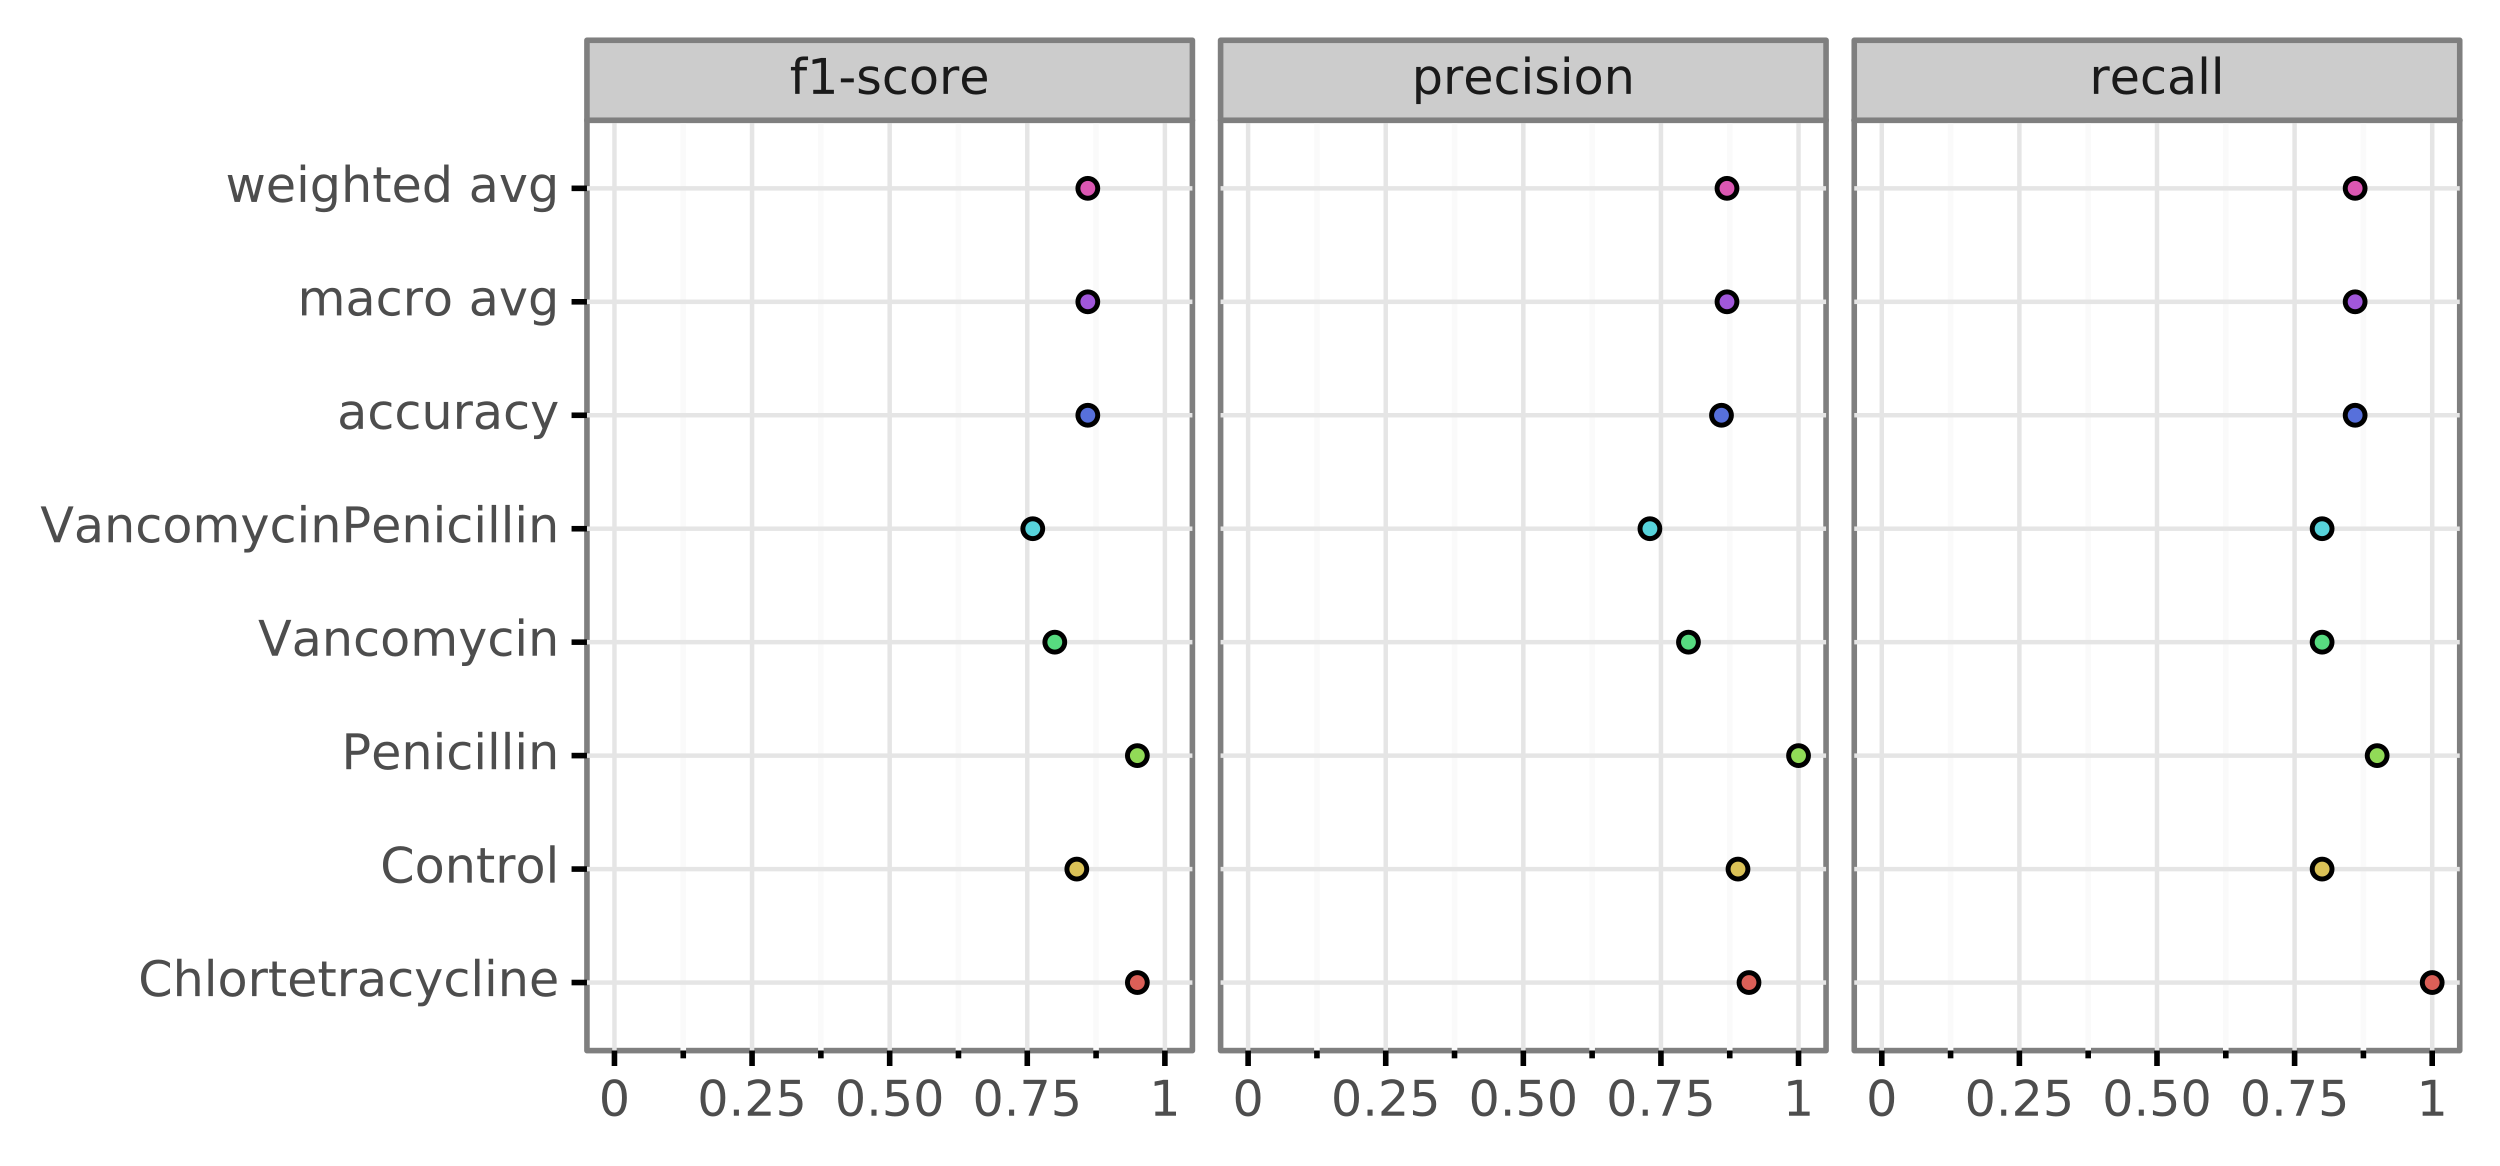 <?xml version="1.0" encoding="utf-8" standalone="no"?>
<!DOCTYPE svg PUBLIC "-//W3C//DTD SVG 1.1//EN"
  "http://www.w3.org/Graphics/SVG/1.1/DTD/svg11.dtd">
<!-- Created with matplotlib (https://matplotlib.org/) -->
<svg height="208.487pt" version="1.1" viewBox="0 0 446.927 208.487" width="446.927pt" xmlns="http://www.w3.org/2000/svg" xmlns:xlink="http://www.w3.org/1999/xlink">
 <rect x="0" y="0" width="446.927" height="208.487" fill="#333333" stroke="none"/>
 <defs>
  <style type="text/css">
*{stroke-linecap:butt;stroke-linejoin:round;}
  </style>
 </defs>
 <g id="figure_1">
  <g id="patch_1">
   <path d="M 0 208.487 
L 446.927 208.487 
L 446.927 0 
L 0 0 
z
" style="fill:#ffffff;stroke:#ffffff;stroke-linejoin:miter;"/>
  </g>
  <g id="axes_1">
   <g id="patch_2">
    <path d="M 104.927 187.82 
L 213.167 187.82 
L 213.167 21.5 
L 104.927 21.5 
z
" style="fill:#ffffff;stroke:#7f7f7f;stroke-linejoin:miter;"/>
   </g>
   <g id="matplotlib.axis_1">
    <g id="xtick_1">
     <g id="line2d_1">
      <path clip-path="url(#p64f4fed46e)" d="M 109.847 187.82 
L 109.847 21.5 
" style="fill:none;stroke:#e5e5e5;stroke-width:0.8;"/>
     </g>
     <g id="line2d_2">
      <path d="M 109.847 187.82 
" style="fill:none;stroke:#000000;stroke-width:1.5;"/>
      <defs>
       <path d="M 0 0 
L 0 2.75 
" id="m2e5e0d221f" style="stroke:#000000;"/>
      </defs>
      <g>
       <use style="stroke:#000000;" x="109.847" xlink:href="#m2e5e0d221f" y="187.82"/>
      </g>
     </g>
     <g id="text_1">
      <!-- 0 -->
      <defs>
       <path d="M 31.781 66.406 
Q 24.172 66.406 20.328 58.906 
Q 16.5 51.422 16.5 36.375 
Q 16.5 21.391 20.328 13.891 
Q 24.172 6.391 31.781 6.391 
Q 39.453 6.391 43.281 13.891 
Q 47.125 21.391 47.125 36.375 
Q 47.125 51.422 43.281 58.906 
Q 39.453 66.406 31.781 66.406 
z
M 31.781 74.219 
Q 44.047 74.219 50.516 64.516 
Q 56.984 54.828 56.984 36.375 
Q 56.984 17.969 50.516 8.266 
Q 44.047 -1.422 31.781 -1.422 
Q 19.531 -1.422 13.062 8.266 
Q 6.594 17.969 6.594 36.375 
Q 6.594 54.828 13.062 64.516 
Q 19.531 74.219 31.781 74.219 
z
" id="DejaVuSans-48"/>
      </defs>
      <g style="fill:#4d4d4d;" transform="translate(107.047 199.457)scale(0.088 -0.088)">
       <use xlink:href="#DejaVuSans-48"/>
      </g>
     </g>
    </g>
    <g id="xtick_2">
     <g id="line2d_3">
      <path clip-path="url(#p64f4fed46e)" d="M 134.447 187.82 
L 134.447 21.5 
" style="fill:none;stroke:#e5e5e5;stroke-width:0.8;"/>
     </g>
     <g id="line2d_4">
      <path d="M 134.447 187.82 
" style="fill:none;stroke:#000000;stroke-width:1.5;"/>
      <g>
       <use style="stroke:#000000;" x="134.447" xlink:href="#m2e5e0d221f" y="187.82"/>
      </g>
     </g>
     <g id="text_2">
      <!-- 0.25 -->
      <defs>
       <path d="M 10.688 12.406 
L 21 12.406 
L 21 0 
L 10.688 0 
z
" id="DejaVuSans-46"/>
       <path d="M 19.188 8.297 
L 53.609 8.297 
L 53.609 0 
L 7.328 0 
L 7.328 8.297 
Q 12.938 14.109 22.625 23.891 
Q 32.328 33.688 34.812 36.531 
Q 39.547 41.844 41.422 45.531 
Q 43.312 49.219 43.312 52.781 
Q 43.312 58.594 39.234 62.25 
Q 35.156 65.922 28.609 65.922 
Q 23.969 65.922 18.812 64.312 
Q 13.672 62.703 7.812 59.422 
L 7.812 69.391 
Q 13.766 71.781 18.938 73 
Q 24.125 74.219 28.422 74.219 
Q 39.75 74.219 46.484 68.547 
Q 53.219 62.891 53.219 53.422 
Q 53.219 48.922 51.531 44.891 
Q 49.859 40.875 45.406 35.406 
Q 44.188 33.984 37.641 27.219 
Q 31.109 20.453 19.188 8.297 
z
" id="DejaVuSans-50"/>
       <path d="M 10.797 72.906 
L 49.516 72.906 
L 49.516 64.594 
L 19.828 64.594 
L 19.828 46.734 
Q 21.969 47.469 24.109 47.828 
Q 26.266 48.188 28.422 48.188 
Q 40.625 48.188 47.75 41.5 
Q 54.891 34.812 54.891 23.391 
Q 54.891 11.625 47.562 5.094 
Q 40.234 -1.422 26.906 -1.422 
Q 22.312 -1.422 17.547 -0.641 
Q 12.797 0.141 7.719 1.703 
L 7.719 11.625 
Q 12.109 9.234 16.797 8.062 
Q 21.484 6.891 26.703 6.891 
Q 35.156 6.891 40.078 11.328 
Q 45.016 15.766 45.016 23.391 
Q 45.016 31 40.078 35.438 
Q 35.156 39.891 26.703 39.891 
Q 22.75 39.891 18.812 39.016 
Q 14.891 38.141 10.797 36.281 
z
" id="DejaVuSans-53"/>
      </defs>
      <g style="fill:#4d4d4d;" transform="translate(124.65 199.457)scale(0.088 -0.088)">
       <use xlink:href="#DejaVuSans-48"/>
       <use x="63.623" xlink:href="#DejaVuSans-46"/>
       <use x="95.41" xlink:href="#DejaVuSans-50"/>
       <use x="159.033" xlink:href="#DejaVuSans-53"/>
      </g>
     </g>
    </g>
    <g id="xtick_3">
     <g id="line2d_5">
      <path clip-path="url(#p64f4fed46e)" d="M 159.047 187.82 
L 159.047 21.5 
" style="fill:none;stroke:#e5e5e5;stroke-width:0.8;"/>
     </g>
     <g id="line2d_6">
      <path d="M 159.047 187.82 
" style="fill:none;stroke:#000000;stroke-width:1.5;"/>
      <g>
       <use style="stroke:#000000;" x="159.047" xlink:href="#m2e5e0d221f" y="187.82"/>
      </g>
     </g>
     <g id="text_3">
      <!-- 0.50 -->
      <g style="fill:#4d4d4d;" transform="translate(149.25 199.457)scale(0.088 -0.088)">
       <use xlink:href="#DejaVuSans-48"/>
       <use x="63.623" xlink:href="#DejaVuSans-46"/>
       <use x="95.41" xlink:href="#DejaVuSans-53"/>
       <use x="159.033" xlink:href="#DejaVuSans-48"/>
      </g>
     </g>
    </g>
    <g id="xtick_4">
     <g id="line2d_7">
      <path clip-path="url(#p64f4fed46e)" d="M 183.647 187.82 
L 183.647 21.5 
" style="fill:none;stroke:#e5e5e5;stroke-width:0.8;"/>
     </g>
     <g id="line2d_8">
      <path d="M 183.647 187.82 
" style="fill:none;stroke:#000000;stroke-width:1.5;"/>
      <g>
       <use style="stroke:#000000;" x="183.647" xlink:href="#m2e5e0d221f" y="187.82"/>
      </g>
     </g>
     <g id="text_4">
      <!-- 0.75 -->
      <defs>
       <path d="M 8.203 72.906 
L 55.078 72.906 
L 55.078 68.703 
L 28.609 0 
L 18.312 0 
L 43.219 64.594 
L 8.203 64.594 
z
" id="DejaVuSans-55"/>
      </defs>
      <g style="fill:#4d4d4d;" transform="translate(173.85 199.457)scale(0.088 -0.088)">
       <use xlink:href="#DejaVuSans-48"/>
       <use x="63.623" xlink:href="#DejaVuSans-46"/>
       <use x="95.41" xlink:href="#DejaVuSans-55"/>
       <use x="159.033" xlink:href="#DejaVuSans-53"/>
      </g>
     </g>
    </g>
    <g id="xtick_5">
     <g id="line2d_9">
      <path clip-path="url(#p64f4fed46e)" d="M 208.247 187.82 
L 208.247 21.5 
" style="fill:none;stroke:#e5e5e5;stroke-width:0.8;"/>
     </g>
     <g id="line2d_10">
      <path d="M 208.247 187.82 
" style="fill:none;stroke:#000000;stroke-width:1.5;"/>
      <g>
       <use style="stroke:#000000;" x="208.247" xlink:href="#m2e5e0d221f" y="187.82"/>
      </g>
     </g>
     <g id="text_5">
      <!-- 1 -->
      <defs>
       <path d="M 12.406 8.297 
L 28.516 8.297 
L 28.516 63.922 
L 10.984 60.406 
L 10.984 69.391 
L 28.422 72.906 
L 38.281 72.906 
L 38.281 8.297 
L 54.391 8.297 
L 54.391 0 
L 12.406 0 
z
" id="DejaVuSans-49"/>
      </defs>
      <g style="fill:#4d4d4d;" transform="translate(205.447 199.457)scale(0.088 -0.088)">
       <use xlink:href="#DejaVuSans-49"/>
      </g>
     </g>
    </g>
    <g id="xtick_6">
     <g id="line2d_11">
      <path clip-path="url(#p64f4fed46e)" d="M 122.147 187.82 
L 122.147 21.5 
" style="fill:none;stroke:#fafafa;"/>
     </g>
     <g id="line2d_12">
      <path d="M 122.147 187.82 
" style="fill:none;stroke:#000000;stroke-width:1.5;"/>
      <defs>
       <path d="M 0 0 
L 0 1.375 
" id="m933ad16324" style="stroke:#000000;"/>
      </defs>
      <g>
       <use style="stroke:#000000;" x="122.147" xlink:href="#m933ad16324" y="187.82"/>
      </g>
     </g>
    </g>
    <g id="xtick_7">
     <g id="line2d_13">
      <path clip-path="url(#p64f4fed46e)" d="M 146.747 187.82 
L 146.747 21.5 
" style="fill:none;stroke:#fafafa;"/>
     </g>
     <g id="line2d_14">
      <path d="M 146.747 187.82 
" style="fill:none;stroke:#000000;stroke-width:1.5;"/>
      <g>
       <use style="stroke:#000000;" x="146.747" xlink:href="#m933ad16324" y="187.82"/>
      </g>
     </g>
    </g>
    <g id="xtick_8">
     <g id="line2d_15">
      <path clip-path="url(#p64f4fed46e)" d="M 171.347 187.82 
L 171.347 21.5 
" style="fill:none;stroke:#fafafa;"/>
     </g>
     <g id="line2d_16">
      <path d="M 171.347 187.82 
" style="fill:none;stroke:#000000;stroke-width:1.5;"/>
      <g>
       <use style="stroke:#000000;" x="171.347" xlink:href="#m933ad16324" y="187.82"/>
      </g>
     </g>
    </g>
    <g id="xtick_9">
     <g id="line2d_17">
      <path clip-path="url(#p64f4fed46e)" d="M 195.947 187.82 
L 195.947 21.5 
" style="fill:none;stroke:#fafafa;"/>
     </g>
     <g id="line2d_18">
      <path d="M 195.947 187.82 
" style="fill:none;stroke:#000000;stroke-width:1.5;"/>
      <g>
       <use style="stroke:#000000;" x="195.947" xlink:href="#m933ad16324" y="187.82"/>
      </g>
     </g>
    </g>
   </g>
   <g id="matplotlib.axis_2">
    <g id="ytick_1">
     <g id="line2d_19">
      <path clip-path="url(#p64f4fed46e)" d="M 104.927 175.65 
L 213.167 175.65 
" style="fill:none;stroke:#e5e5e5;stroke-width:0.8;"/>
     </g>
     <g id="line2d_20">
      <path d="M 104.927 175.65 
" style="fill:none;stroke:#000000;stroke-width:1.5;"/>
      <defs>
       <path d="M 0 0 
L -2.75 0 
" id="m44ab4d94c5" style="stroke:#000000;"/>
      </defs>
      <g>
       <use style="stroke:#000000;" x="104.927" xlink:href="#m44ab4d94c5" y="175.65"/>
      </g>
     </g>
     <g id="text_6">
      <!-- Chlortetracycline -->
      <defs>
       <path d="M 64.406 67.281 
L 64.406 56.891 
Q 59.422 61.531 53.781 63.812 
Q 48.141 66.109 41.797 66.109 
Q 29.297 66.109 22.656 58.469 
Q 16.016 50.828 16.016 36.375 
Q 16.016 21.969 22.656 14.328 
Q 29.297 6.688 41.797 6.688 
Q 48.141 6.688 53.781 8.984 
Q 59.422 11.281 64.406 15.922 
L 64.406 5.609 
Q 59.234 2.094 53.438 0.328 
Q 47.656 -1.422 41.219 -1.422 
Q 24.656 -1.422 15.125 8.703 
Q 5.609 18.844 5.609 36.375 
Q 5.609 53.953 15.125 64.078 
Q 24.656 74.219 41.219 74.219 
Q 47.75 74.219 53.531 72.484 
Q 59.328 70.75 64.406 67.281 
z
" id="DejaVuSans-67"/>
       <path d="M 54.891 33.016 
L 54.891 0 
L 45.906 0 
L 45.906 32.719 
Q 45.906 40.484 42.875 44.328 
Q 39.844 48.188 33.797 48.188 
Q 26.516 48.188 22.312 43.547 
Q 18.109 38.922 18.109 30.906 
L 18.109 0 
L 9.078 0 
L 9.078 75.984 
L 18.109 75.984 
L 18.109 46.188 
Q 21.344 51.125 25.703 53.562 
Q 30.078 56 35.797 56 
Q 45.219 56 50.047 50.172 
Q 54.891 44.344 54.891 33.016 
z
" id="DejaVuSans-104"/>
       <path d="M 9.422 75.984 
L 18.406 75.984 
L 18.406 0 
L 9.422 0 
z
" id="DejaVuSans-108"/>
       <path d="M 30.609 48.391 
Q 23.391 48.391 19.188 42.75 
Q 14.984 37.109 14.984 27.297 
Q 14.984 17.484 19.156 11.844 
Q 23.344 6.203 30.609 6.203 
Q 37.797 6.203 41.984 11.859 
Q 46.188 17.531 46.188 27.297 
Q 46.188 37.016 41.984 42.703 
Q 37.797 48.391 30.609 48.391 
z
M 30.609 56 
Q 42.328 56 49.016 48.375 
Q 55.719 40.766 55.719 27.297 
Q 55.719 13.875 49.016 6.219 
Q 42.328 -1.422 30.609 -1.422 
Q 18.844 -1.422 12.172 6.219 
Q 5.516 13.875 5.516 27.297 
Q 5.516 40.766 12.172 48.375 
Q 18.844 56 30.609 56 
z
" id="DejaVuSans-111"/>
       <path d="M 41.109 46.297 
Q 39.594 47.172 37.812 47.578 
Q 36.031 48 33.891 48 
Q 26.266 48 22.188 43.047 
Q 18.109 38.094 18.109 28.812 
L 18.109 0 
L 9.078 0 
L 9.078 54.688 
L 18.109 54.688 
L 18.109 46.188 
Q 20.953 51.172 25.484 53.578 
Q 30.031 56 36.531 56 
Q 37.453 56 38.578 55.875 
Q 39.703 55.766 41.062 55.516 
z
" id="DejaVuSans-114"/>
       <path d="M 18.312 70.219 
L 18.312 54.688 
L 36.812 54.688 
L 36.812 47.703 
L 18.312 47.703 
L 18.312 18.016 
Q 18.312 11.328 20.141 9.422 
Q 21.969 7.516 27.594 7.516 
L 36.812 7.516 
L 36.812 0 
L 27.594 0 
Q 17.188 0 13.234 3.875 
Q 9.281 7.766 9.281 18.016 
L 9.281 47.703 
L 2.688 47.703 
L 2.688 54.688 
L 9.281 54.688 
L 9.281 70.219 
z
" id="DejaVuSans-116"/>
       <path d="M 56.203 29.594 
L 56.203 25.203 
L 14.891 25.203 
Q 15.484 15.922 20.484 11.062 
Q 25.484 6.203 34.422 6.203 
Q 39.594 6.203 44.453 7.469 
Q 49.312 8.734 54.109 11.281 
L 54.109 2.781 
Q 49.266 0.734 44.188 -0.344 
Q 39.109 -1.422 33.891 -1.422 
Q 20.797 -1.422 13.156 6.188 
Q 5.516 13.812 5.516 26.812 
Q 5.516 40.234 12.766 48.109 
Q 20.016 56 32.328 56 
Q 43.359 56 49.781 48.891 
Q 56.203 41.797 56.203 29.594 
z
M 47.219 32.234 
Q 47.125 39.594 43.094 43.984 
Q 39.062 48.391 32.422 48.391 
Q 24.906 48.391 20.391 44.141 
Q 15.875 39.891 15.188 32.172 
z
" id="DejaVuSans-101"/>
       <path d="M 34.281 27.484 
Q 23.391 27.484 19.188 25 
Q 14.984 22.516 14.984 16.5 
Q 14.984 11.719 18.141 8.906 
Q 21.297 6.109 26.703 6.109 
Q 34.188 6.109 38.703 11.406 
Q 43.219 16.703 43.219 25.484 
L 43.219 27.484 
z
M 52.203 31.203 
L 52.203 0 
L 43.219 0 
L 43.219 8.297 
Q 40.141 3.328 35.547 0.953 
Q 30.953 -1.422 24.312 -1.422 
Q 15.922 -1.422 10.953 3.297 
Q 6 8.016 6 15.922 
Q 6 25.141 12.172 29.828 
Q 18.359 34.516 30.609 34.516 
L 43.219 34.516 
L 43.219 35.406 
Q 43.219 41.609 39.141 45 
Q 35.062 48.391 27.688 48.391 
Q 23 48.391 18.547 47.266 
Q 14.109 46.141 10.016 43.891 
L 10.016 52.203 
Q 14.938 54.109 19.578 55.047 
Q 24.219 56 28.609 56 
Q 40.484 56 46.344 49.844 
Q 52.203 43.703 52.203 31.203 
z
" id="DejaVuSans-97"/>
       <path d="M 48.781 52.594 
L 48.781 44.188 
Q 44.969 46.297 41.141 47.344 
Q 37.312 48.391 33.406 48.391 
Q 24.656 48.391 19.812 42.844 
Q 14.984 37.312 14.984 27.297 
Q 14.984 17.281 19.812 11.734 
Q 24.656 6.203 33.406 6.203 
Q 37.312 6.203 41.141 7.25 
Q 44.969 8.297 48.781 10.406 
L 48.781 2.094 
Q 45.016 0.344 40.984 -0.531 
Q 36.969 -1.422 32.422 -1.422 
Q 20.062 -1.422 12.781 6.344 
Q 5.516 14.109 5.516 27.297 
Q 5.516 40.672 12.859 48.328 
Q 20.219 56 33.016 56 
Q 37.156 56 41.109 55.141 
Q 45.062 54.297 48.781 52.594 
z
" id="DejaVuSans-99"/>
       <path d="M 32.172 -5.078 
Q 28.375 -14.844 24.75 -17.812 
Q 21.141 -20.797 15.094 -20.797 
L 7.906 -20.797 
L 7.906 -13.281 
L 13.188 -13.281 
Q 16.891 -13.281 18.938 -11.516 
Q 21 -9.766 23.484 -3.219 
L 25.094 0.875 
L 2.984 54.688 
L 12.5 54.688 
L 29.594 11.922 
L 46.688 54.688 
L 56.203 54.688 
z
" id="DejaVuSans-121"/>
       <path d="M 9.422 54.688 
L 18.406 54.688 
L 18.406 0 
L 9.422 0 
z
M 9.422 75.984 
L 18.406 75.984 
L 18.406 64.594 
L 9.422 64.594 
z
" id="DejaVuSans-105"/>
       <path d="M 54.891 33.016 
L 54.891 0 
L 45.906 0 
L 45.906 32.719 
Q 45.906 40.484 42.875 44.328 
Q 39.844 48.188 33.797 48.188 
Q 26.516 48.188 22.312 43.547 
Q 18.109 38.922 18.109 30.906 
L 18.109 0 
L 9.078 0 
L 9.078 54.688 
L 18.109 54.688 
L 18.109 46.188 
Q 21.344 51.125 25.703 53.562 
Q 30.078 56 35.797 56 
Q 45.219 56 50.047 50.172 
Q 54.891 44.344 54.891 33.016 
z
" id="DejaVuSans-110"/>
      </defs>
      <g style="fill:#4d4d4d;" transform="translate(24.716 178.078)scale(0.088 -0.088)">
       <use xlink:href="#DejaVuSans-67"/>
       <use x="69.824" xlink:href="#DejaVuSans-104"/>
       <use x="133.203" xlink:href="#DejaVuSans-108"/>
       <use x="160.986" xlink:href="#DejaVuSans-111"/>
       <use x="222.168" xlink:href="#DejaVuSans-114"/>
       <use x="263.281" xlink:href="#DejaVuSans-116"/>
       <use x="302.49" xlink:href="#DejaVuSans-101"/>
       <use x="364.014" xlink:href="#DejaVuSans-116"/>
       <use x="403.223" xlink:href="#DejaVuSans-114"/>
       <use x="444.336" xlink:href="#DejaVuSans-97"/>
       <use x="505.615" xlink:href="#DejaVuSans-99"/>
       <use x="560.596" xlink:href="#DejaVuSans-121"/>
       <use x="619.775" xlink:href="#DejaVuSans-99"/>
       <use x="674.756" xlink:href="#DejaVuSans-108"/>
       <use x="702.539" xlink:href="#DejaVuSans-105"/>
       <use x="730.322" xlink:href="#DejaVuSans-110"/>
       <use x="793.701" xlink:href="#DejaVuSans-101"/>
      </g>
     </g>
    </g>
    <g id="ytick_2">
     <g id="line2d_21">
      <path clip-path="url(#p64f4fed46e)" d="M 104.927 155.367 
L 213.167 155.367 
" style="fill:none;stroke:#e5e5e5;stroke-width:0.8;"/>
     </g>
     <g id="line2d_22">
      <path d="M 104.927 155.367 
" style="fill:none;stroke:#000000;stroke-width:1.5;"/>
      <g>
       <use style="stroke:#000000;" x="104.927" xlink:href="#m44ab4d94c5" y="155.367"/>
      </g>
     </g>
     <g id="text_7">
      <!-- Control -->
      <g style="fill:#4d4d4d;" transform="translate(67.976 157.796)scale(0.088 -0.088)">
       <use xlink:href="#DejaVuSans-67"/>
       <use x="69.824" xlink:href="#DejaVuSans-111"/>
       <use x="131.006" xlink:href="#DejaVuSans-110"/>
       <use x="194.385" xlink:href="#DejaVuSans-116"/>
       <use x="233.594" xlink:href="#DejaVuSans-114"/>
       <use x="274.676" xlink:href="#DejaVuSans-111"/>
       <use x="335.857" xlink:href="#DejaVuSans-108"/>
      </g>
     </g>
    </g>
    <g id="ytick_3">
     <g id="line2d_23">
      <path clip-path="url(#p64f4fed46e)" d="M 104.927 135.084 
L 213.167 135.084 
" style="fill:none;stroke:#e5e5e5;stroke-width:0.8;"/>
     </g>
     <g id="line2d_24">
      <path d="M 104.927 135.084 
" style="fill:none;stroke:#000000;stroke-width:1.5;"/>
      <g>
       <use style="stroke:#000000;" x="104.927" xlink:href="#m44ab4d94c5" y="135.084"/>
      </g>
     </g>
     <g id="text_8">
      <!-- Penicillin -->
      <defs>
       <path d="M 19.672 64.797 
L 19.672 37.406 
L 32.078 37.406 
Q 38.969 37.406 42.719 40.969 
Q 46.484 44.531 46.484 51.125 
Q 46.484 57.672 42.719 61.234 
Q 38.969 64.797 32.078 64.797 
z
M 9.812 72.906 
L 32.078 72.906 
Q 44.344 72.906 50.609 67.359 
Q 56.891 61.812 56.891 51.125 
Q 56.891 40.328 50.609 34.812 
Q 44.344 29.297 32.078 29.297 
L 19.672 29.297 
L 19.672 0 
L 9.812 0 
z
" id="DejaVuSans-80"/>
      </defs>
      <g style="fill:#4d4d4d;" transform="translate(61.044 137.513)scale(0.088 -0.088)">
       <use xlink:href="#DejaVuSans-80"/>
       <use x="60.256" xlink:href="#DejaVuSans-101"/>
       <use x="121.779" xlink:href="#DejaVuSans-110"/>
       <use x="185.158" xlink:href="#DejaVuSans-105"/>
       <use x="212.941" xlink:href="#DejaVuSans-99"/>
       <use x="267.922" xlink:href="#DejaVuSans-105"/>
       <use x="295.705" xlink:href="#DejaVuSans-108"/>
       <use x="323.488" xlink:href="#DejaVuSans-108"/>
       <use x="351.271" xlink:href="#DejaVuSans-105"/>
       <use x="379.055" xlink:href="#DejaVuSans-110"/>
      </g>
     </g>
    </g>
    <g id="ytick_4">
     <g id="line2d_25">
      <path clip-path="url(#p64f4fed46e)" d="M 104.927 114.801 
L 213.167 114.801 
" style="fill:none;stroke:#e5e5e5;stroke-width:0.8;"/>
     </g>
     <g id="line2d_26">
      <path d="M 104.927 114.801 
" style="fill:none;stroke:#000000;stroke-width:1.5;"/>
      <g>
       <use style="stroke:#000000;" x="104.927" xlink:href="#m44ab4d94c5" y="114.801"/>
      </g>
     </g>
     <g id="text_9">
      <!-- Vancomycin -->
      <defs>
       <path d="M 28.609 0 
L 0.781 72.906 
L 11.078 72.906 
L 34.188 11.531 
L 57.328 72.906 
L 67.578 72.906 
L 39.797 0 
z
" id="DejaVuSans-86"/>
       <path d="M 52 44.188 
Q 55.375 50.25 60.062 53.125 
Q 64.75 56 71.094 56 
Q 79.641 56 84.281 50.016 
Q 88.922 44.047 88.922 33.016 
L 88.922 0 
L 79.891 0 
L 79.891 32.719 
Q 79.891 40.578 77.094 44.375 
Q 74.312 48.188 68.609 48.188 
Q 61.625 48.188 57.562 43.547 
Q 53.516 38.922 53.516 30.906 
L 53.516 0 
L 44.484 0 
L 44.484 32.719 
Q 44.484 40.625 41.703 44.406 
Q 38.922 48.188 33.109 48.188 
Q 26.219 48.188 22.156 43.531 
Q 18.109 38.875 18.109 30.906 
L 18.109 0 
L 9.078 0 
L 9.078 54.688 
L 18.109 54.688 
L 18.109 46.188 
Q 21.188 51.219 25.484 53.609 
Q 29.781 56 35.688 56 
Q 41.656 56 45.828 52.969 
Q 50 49.953 52 44.188 
z
" id="DejaVuSans-109"/>
      </defs>
      <g style="fill:#4d4d4d;" transform="translate(46.133 117.23)scale(0.088 -0.088)">
       <use xlink:href="#DejaVuSans-86"/>
       <use x="68.299" xlink:href="#DejaVuSans-97"/>
       <use x="129.578" xlink:href="#DejaVuSans-110"/>
       <use x="192.957" xlink:href="#DejaVuSans-99"/>
       <use x="247.938" xlink:href="#DejaVuSans-111"/>
       <use x="309.119" xlink:href="#DejaVuSans-109"/>
       <use x="406.531" xlink:href="#DejaVuSans-121"/>
       <use x="465.711" xlink:href="#DejaVuSans-99"/>
       <use x="520.691" xlink:href="#DejaVuSans-105"/>
       <use x="548.475" xlink:href="#DejaVuSans-110"/>
      </g>
     </g>
    </g>
    <g id="ytick_5">
     <g id="line2d_27">
      <path clip-path="url(#p64f4fed46e)" d="M 104.927 94.519 
L 213.167 94.519 
" style="fill:none;stroke:#e5e5e5;stroke-width:0.8;"/>
     </g>
     <g id="line2d_28">
      <path d="M 104.927 94.519 
" style="fill:none;stroke:#000000;stroke-width:1.5;"/>
      <g>
       <use style="stroke:#000000;" x="104.927" xlink:href="#m44ab4d94c5" y="94.519"/>
      </g>
     </g>
     <g id="text_10">
      <!-- VancomycinPenicillin -->
      <g style="fill:#4d4d4d;" transform="translate(7.2 96.947)scale(0.088 -0.088)">
       <use xlink:href="#DejaVuSans-86"/>
       <use x="68.299" xlink:href="#DejaVuSans-97"/>
       <use x="129.578" xlink:href="#DejaVuSans-110"/>
       <use x="192.957" xlink:href="#DejaVuSans-99"/>
       <use x="247.938" xlink:href="#DejaVuSans-111"/>
       <use x="309.119" xlink:href="#DejaVuSans-109"/>
       <use x="406.531" xlink:href="#DejaVuSans-121"/>
       <use x="465.711" xlink:href="#DejaVuSans-99"/>
       <use x="520.691" xlink:href="#DejaVuSans-105"/>
       <use x="548.475" xlink:href="#DejaVuSans-110"/>
       <use x="611.854" xlink:href="#DejaVuSans-80"/>
       <use x="672.109" xlink:href="#DejaVuSans-101"/>
       <use x="733.633" xlink:href="#DejaVuSans-110"/>
       <use x="797.012" xlink:href="#DejaVuSans-105"/>
       <use x="824.795" xlink:href="#DejaVuSans-99"/>
       <use x="879.775" xlink:href="#DejaVuSans-105"/>
       <use x="907.559" xlink:href="#DejaVuSans-108"/>
       <use x="935.342" xlink:href="#DejaVuSans-108"/>
       <use x="963.125" xlink:href="#DejaVuSans-105"/>
       <use x="990.908" xlink:href="#DejaVuSans-110"/>
      </g>
     </g>
    </g>
    <g id="ytick_6">
     <g id="line2d_29">
      <path clip-path="url(#p64f4fed46e)" d="M 104.927 74.236 
L 213.167 74.236 
" style="fill:none;stroke:#e5e5e5;stroke-width:0.8;"/>
     </g>
     <g id="line2d_30">
      <path d="M 104.927 74.236 
" style="fill:none;stroke:#000000;stroke-width:1.5;"/>
      <g>
       <use style="stroke:#000000;" x="104.927" xlink:href="#m44ab4d94c5" y="74.236"/>
      </g>
     </g>
     <g id="text_11">
      <!-- accuracy -->
      <defs>
       <path d="M 8.5 21.578 
L 8.5 54.688 
L 17.484 54.688 
L 17.484 21.922 
Q 17.484 14.156 20.5 10.266 
Q 23.531 6.391 29.594 6.391 
Q 36.859 6.391 41.078 11.031 
Q 45.312 15.672 45.312 23.688 
L 45.312 54.688 
L 54.297 54.688 
L 54.297 0 
L 45.312 0 
L 45.312 8.406 
Q 42.047 3.422 37.719 1 
Q 33.406 -1.422 27.688 -1.422 
Q 18.266 -1.422 13.375 4.438 
Q 8.5 10.297 8.5 21.578 
z
M 31.109 56 
z
" id="DejaVuSans-117"/>
      </defs>
      <g style="fill:#4d4d4d;" transform="translate(60.272 76.664)scale(0.088 -0.088)">
       <use xlink:href="#DejaVuSans-97"/>
       <use x="61.279" xlink:href="#DejaVuSans-99"/>
       <use x="116.26" xlink:href="#DejaVuSans-99"/>
       <use x="171.24" xlink:href="#DejaVuSans-117"/>
       <use x="234.619" xlink:href="#DejaVuSans-114"/>
       <use x="275.732" xlink:href="#DejaVuSans-97"/>
       <use x="337.012" xlink:href="#DejaVuSans-99"/>
       <use x="391.992" xlink:href="#DejaVuSans-121"/>
      </g>
     </g>
    </g>
    <g id="ytick_7">
     <g id="line2d_31">
      <path clip-path="url(#p64f4fed46e)" d="M 104.927 53.953 
L 213.167 53.953 
" style="fill:none;stroke:#e5e5e5;stroke-width:0.8;"/>
     </g>
     <g id="line2d_32">
      <path d="M 104.927 53.953 
" style="fill:none;stroke:#000000;stroke-width:1.5;"/>
      <g>
       <use style="stroke:#000000;" x="104.927" xlink:href="#m44ab4d94c5" y="53.953"/>
      </g>
     </g>
     <g id="text_12">
      <!-- macro avg -->
      <defs>
       <path id="DejaVuSans-32"/>
       <path d="M 2.984 54.688 
L 12.5 54.688 
L 29.594 8.797 
L 46.688 54.688 
L 56.203 54.688 
L 35.688 0 
L 23.484 0 
z
" id="DejaVuSans-118"/>
       <path d="M 45.406 27.984 
Q 45.406 37.75 41.375 43.109 
Q 37.359 48.484 30.078 48.484 
Q 22.859 48.484 18.828 43.109 
Q 14.797 37.75 14.797 27.984 
Q 14.797 18.266 18.828 12.891 
Q 22.859 7.516 30.078 7.516 
Q 37.359 7.516 41.375 12.891 
Q 45.406 18.266 45.406 27.984 
z
M 54.391 6.781 
Q 54.391 -7.172 48.188 -13.984 
Q 42 -20.797 29.203 -20.797 
Q 24.469 -20.797 20.266 -20.094 
Q 16.062 -19.391 12.109 -17.922 
L 12.109 -9.188 
Q 16.062 -11.328 19.922 -12.344 
Q 23.781 -13.375 27.781 -13.375 
Q 36.625 -13.375 41.016 -8.766 
Q 45.406 -4.156 45.406 5.172 
L 45.406 9.625 
Q 42.625 4.781 38.281 2.391 
Q 33.938 0 27.875 0 
Q 17.828 0 11.672 7.656 
Q 5.516 15.328 5.516 27.984 
Q 5.516 40.672 11.672 48.328 
Q 17.828 56 27.875 56 
Q 33.938 56 38.281 53.609 
Q 42.625 51.219 45.406 46.391 
L 45.406 54.688 
L 54.391 54.688 
z
" id="DejaVuSans-103"/>
      </defs>
      <g style="fill:#4d4d4d;" transform="translate(53.19 56.381)scale(0.088 -0.088)">
       <use xlink:href="#DejaVuSans-109"/>
       <use x="97.412" xlink:href="#DejaVuSans-97"/>
       <use x="158.691" xlink:href="#DejaVuSans-99"/>
       <use x="213.672" xlink:href="#DejaVuSans-114"/>
       <use x="254.754" xlink:href="#DejaVuSans-111"/>
       <use x="315.936" xlink:href="#DejaVuSans-32"/>
       <use x="347.723" xlink:href="#DejaVuSans-97"/>
       <use x="409.002" xlink:href="#DejaVuSans-118"/>
       <use x="468.182" xlink:href="#DejaVuSans-103"/>
      </g>
     </g>
    </g>
    <g id="ytick_8">
     <g id="line2d_33">
      <path clip-path="url(#p64f4fed46e)" d="M 104.927 33.67 
L 213.167 33.67 
" style="fill:none;stroke:#e5e5e5;stroke-width:0.8;"/>
     </g>
     <g id="line2d_34">
      <path d="M 104.927 33.67 
" style="fill:none;stroke:#000000;stroke-width:1.5;"/>
      <g>
       <use style="stroke:#000000;" x="104.927" xlink:href="#m44ab4d94c5" y="33.67"/>
      </g>
     </g>
     <g id="text_13">
      <!-- weighted avg -->
      <defs>
       <path d="M 4.203 54.688 
L 13.188 54.688 
L 24.422 12.016 
L 35.594 54.688 
L 46.188 54.688 
L 57.422 12.016 
L 68.609 54.688 
L 77.594 54.688 
L 63.281 0 
L 52.688 0 
L 40.922 44.828 
L 29.109 0 
L 18.5 0 
z
" id="DejaVuSans-119"/>
       <path d="M 45.406 46.391 
L 45.406 75.984 
L 54.391 75.984 
L 54.391 0 
L 45.406 0 
L 45.406 8.203 
Q 42.578 3.328 38.25 0.953 
Q 33.938 -1.422 27.875 -1.422 
Q 17.969 -1.422 11.734 6.484 
Q 5.516 14.406 5.516 27.297 
Q 5.516 40.188 11.734 48.094 
Q 17.969 56 27.875 56 
Q 33.938 56 38.25 53.625 
Q 42.578 51.266 45.406 46.391 
z
M 14.797 27.297 
Q 14.797 17.391 18.875 11.75 
Q 22.953 6.109 30.078 6.109 
Q 37.203 6.109 41.297 11.75 
Q 45.406 17.391 45.406 27.297 
Q 45.406 37.203 41.297 42.844 
Q 37.203 48.484 30.078 48.484 
Q 22.953 48.484 18.875 42.844 
Q 14.797 37.203 14.797 27.297 
z
" id="DejaVuSans-100"/>
      </defs>
      <g style="fill:#4d4d4d;" transform="translate(40.321 36.098)scale(0.088 -0.088)">
       <use xlink:href="#DejaVuSans-119"/>
       <use x="81.787" xlink:href="#DejaVuSans-101"/>
       <use x="143.311" xlink:href="#DejaVuSans-105"/>
       <use x="171.094" xlink:href="#DejaVuSans-103"/>
       <use x="234.57" xlink:href="#DejaVuSans-104"/>
       <use x="297.949" xlink:href="#DejaVuSans-116"/>
       <use x="337.158" xlink:href="#DejaVuSans-101"/>
       <use x="398.682" xlink:href="#DejaVuSans-100"/>
       <use x="462.158" xlink:href="#DejaVuSans-32"/>
       <use x="493.945" xlink:href="#DejaVuSans-97"/>
       <use x="555.225" xlink:href="#DejaVuSans-118"/>
       <use x="614.404" xlink:href="#DejaVuSans-103"/>
      </g>
     </g>
    </g>
   </g>
   <g id="PathCollection_1">
    <path clip-path="url(#p64f4fed46e)" d="M 203.327 177.423 
C 203.797 177.423 204.248 177.236 204.58 176.904 
C 204.912 176.571 205.099 176.12 205.099 175.65 
C 205.099 175.18 204.912 174.729 204.58 174.397 
C 204.248 174.065 203.797 173.878 203.327 173.878 
C 202.857 173.878 202.406 174.065 202.073 174.397 
C 201.741 174.729 201.554 175.18 201.554 175.65 
C 201.554 176.12 201.741 176.571 202.073 176.904 
C 202.406 177.236 202.857 177.423 203.327 177.423 
z
" style="fill:#db5f57;stroke:#000000;stroke-width:0.886;"/>
    <path clip-path="url(#p64f4fed46e)" d="M 192.503 157.14 
C 192.973 157.14 193.424 156.953 193.756 156.621 
C 194.088 156.288 194.275 155.837 194.275 155.367 
C 194.275 154.897 194.088 154.446 193.756 154.114 
C 193.424 153.782 192.973 153.595 192.503 153.595 
C 192.033 153.595 191.582 153.782 191.249 154.114 
C 190.917 154.446 190.73 154.897 190.73 155.367 
C 190.73 155.837 190.917 156.288 191.249 156.621 
C 191.582 156.953 192.033 157.14 192.503 157.14 
z
" style="fill:#dbc257;stroke:#000000;stroke-width:0.886;"/>
    <path clip-path="url(#p64f4fed46e)" d="M 203.327 136.857 
C 203.797 136.857 204.248 136.67 204.58 136.338 
C 204.912 136.005 205.099 135.554 205.099 135.084 
C 205.099 134.614 204.912 134.163 204.58 133.831 
C 204.248 133.499 203.797 133.312 203.327 133.312 
C 202.857 133.312 202.406 133.499 202.073 133.831 
C 201.741 134.163 201.554 134.614 201.554 135.084 
C 201.554 135.554 201.741 136.005 202.073 136.338 
C 202.406 136.67 202.857 136.857 203.327 136.857 
z
" style="fill:#91db57;stroke:#000000;stroke-width:0.886;"/>
    <path clip-path="url(#p64f4fed46e)" d="M 188.567 116.574 
C 189.037 116.574 189.488 116.387 189.82 116.055 
C 190.152 115.722 190.339 115.272 190.339 114.801 
C 190.339 114.331 190.152 113.881 189.82 113.548 
C 189.488 113.216 189.037 113.029 188.567 113.029 
C 188.097 113.029 187.646 113.216 187.313 113.548 
C 186.981 113.881 186.794 114.331 186.794 114.801 
C 186.794 115.272 186.981 115.722 187.313 116.055 
C 187.646 116.387 188.097 116.574 188.567 116.574 
z
" style="fill:#57db80;stroke:#000000;stroke-width:0.886;"/>
    <path clip-path="url(#p64f4fed46e)" d="M 184.631 96.291 
C 185.101 96.291 185.552 96.104 185.884 95.772 
C 186.216 95.439 186.403 94.989 186.403 94.519 
C 186.403 94.048 186.216 93.598 185.884 93.265 
C 185.552 92.933 185.101 92.746 184.631 92.746 
C 184.161 92.746 183.71 92.933 183.377 93.265 
C 183.045 93.598 182.858 94.048 182.858 94.519 
C 182.858 94.989 183.045 95.439 183.377 95.772 
C 183.71 96.104 184.161 96.291 184.631 96.291 
z
" style="fill:#57d3db;stroke:#000000;stroke-width:0.886;"/>
    <path clip-path="url(#p64f4fed46e)" d="M 194.471 76.008 
C 194.941 76.008 195.392 75.821 195.724 75.489 
C 196.056 75.157 196.243 74.706 196.243 74.236 
C 196.243 73.766 196.056 73.315 195.724 72.982 
C 195.392 72.65 194.941 72.463 194.471 72.463 
C 194.001 72.463 193.55 72.65 193.217 72.982 
C 192.885 73.315 192.698 73.766 192.698 74.236 
C 192.698 74.706 192.885 75.157 193.217 75.489 
C 193.55 75.821 194.001 76.008 194.471 76.008 
z
" style="fill:#5770db;stroke:#000000;stroke-width:0.886;"/>
    <path clip-path="url(#p64f4fed46e)" d="M 194.471 55.725 
C 194.941 55.725 195.392 55.538 195.724 55.206 
C 196.056 54.874 196.243 54.423 196.243 53.953 
C 196.243 53.483 196.056 53.032 195.724 52.699 
C 195.392 52.367 194.941 52.18 194.471 52.18 
C 194.001 52.18 193.55 52.367 193.217 52.699 
C 192.885 53.032 192.698 53.483 192.698 53.953 
C 192.698 54.423 192.885 54.874 193.217 55.206 
C 193.55 55.538 194.001 55.725 194.471 55.725 
z
" style="fill:#a157db;stroke:#000000;stroke-width:0.886;"/>
    <path clip-path="url(#p64f4fed46e)" d="M 194.471 35.442 
C 194.941 35.442 195.392 35.255 195.724 34.923 
C 196.056 34.591 196.243 34.14 196.243 33.67 
C 196.243 33.2 196.056 32.749 195.724 32.416 
C 195.392 32.084 194.941 31.897 194.471 31.897 
C 194.001 31.897 193.55 32.084 193.217 32.416 
C 192.885 32.749 192.698 33.2 192.698 33.67 
C 192.698 34.14 192.885 34.591 193.217 34.923 
C 193.55 35.255 194.001 35.442 194.471 35.442 
z
" style="fill:#db57b2;stroke:#000000;stroke-width:0.886;"/>
   </g>
   <g id="patch_3">
    <path d="M 104.927 21.5 
L 213.167 21.5 
L 213.167 7.2 
L 104.927 7.2 
z
" style="fill:#cccccc;stroke:#7f7f7f;stroke-linejoin:miter;"/>
   </g>
   <g id="text_14">
    <!-- f1-score -->
    <defs>
     <path d="M 37.109 75.984 
L 37.109 68.5 
L 28.516 68.5 
Q 23.688 68.5 21.797 66.547 
Q 19.922 64.594 19.922 59.516 
L 19.922 54.688 
L 34.719 54.688 
L 34.719 47.703 
L 19.922 47.703 
L 19.922 0 
L 10.891 0 
L 10.891 47.703 
L 2.297 47.703 
L 2.297 54.688 
L 10.891 54.688 
L 10.891 58.5 
Q 10.891 67.625 15.141 71.797 
Q 19.391 75.984 28.609 75.984 
z
" id="DejaVuSans-102"/>
     <path d="M 4.891 31.391 
L 31.203 31.391 
L 31.203 23.391 
L 4.891 23.391 
z
" id="DejaVuSans-45"/>
     <path d="M 44.281 53.078 
L 44.281 44.578 
Q 40.484 46.531 36.375 47.5 
Q 32.281 48.484 27.875 48.484 
Q 21.188 48.484 17.844 46.438 
Q 14.5 44.391 14.5 40.281 
Q 14.5 37.156 16.891 35.375 
Q 19.281 33.594 26.516 31.984 
L 29.594 31.297 
Q 39.156 29.25 43.188 25.516 
Q 47.219 21.781 47.219 15.094 
Q 47.219 7.469 41.188 3.016 
Q 35.156 -1.422 24.609 -1.422 
Q 20.219 -1.422 15.453 -0.562 
Q 10.688 0.297 5.422 2 
L 5.422 11.281 
Q 10.406 8.688 15.234 7.391 
Q 20.062 6.109 24.812 6.109 
Q 31.156 6.109 34.562 8.281 
Q 37.984 10.453 37.984 14.406 
Q 37.984 18.062 35.516 20.016 
Q 33.062 21.969 24.703 23.781 
L 21.578 24.516 
Q 13.234 26.266 9.516 29.906 
Q 5.812 33.547 5.812 39.891 
Q 5.812 47.609 11.281 51.797 
Q 16.75 56 26.812 56 
Q 31.781 56 36.172 55.266 
Q 40.578 54.547 44.281 53.078 
z
" id="DejaVuSans-115"/>
    </defs>
    <g style="fill:#1a1a1a;" transform="translate(141.192 16.778)scale(0.088 -0.088)">
     <use xlink:href="#DejaVuSans-102"/>
     <use x="35.205" xlink:href="#DejaVuSans-49"/>
     <use x="98.828" xlink:href="#DejaVuSans-45"/>
     <use x="134.912" xlink:href="#DejaVuSans-115"/>
     <use x="187.012" xlink:href="#DejaVuSans-99"/>
     <use x="241.992" xlink:href="#DejaVuSans-111"/>
     <use x="303.174" xlink:href="#DejaVuSans-114"/>
     <use x="344.256" xlink:href="#DejaVuSans-101"/>
    </g>
   </g>
  </g>
  <g id="axes_2">
   <g id="patch_4">
    <path d="M 218.207 187.82 
L 326.447 187.82 
L 326.447 21.5 
L 218.207 21.5 
z
" style="fill:#ffffff;stroke:#7f7f7f;stroke-linejoin:miter;"/>
   </g>
   <g id="matplotlib.axis_3">
    <g id="xtick_10">
     <g id="line2d_35">
      <path clip-path="url(#p106b570e5c)" d="M 223.127 187.82 
L 223.127 21.5 
" style="fill:none;stroke:#e5e5e5;stroke-linecap:square;stroke-width:0.8;"/>
     </g>
     <g id="line2d_36">
      <path d="M 223.127 187.82 
" style="fill:none;stroke:#000000;stroke-linecap:square;stroke-width:1.5;"/>
      <g>
       <use style="stroke:#000000;" x="223.127" xlink:href="#m2e5e0d221f" y="187.82"/>
      </g>
     </g>
     <g id="text_15">
      <!-- 0 -->
      <g style="fill:#4d4d4d;" transform="translate(220.327 199.457)scale(0.088 -0.088)">
       <use xlink:href="#DejaVuSans-48"/>
      </g>
     </g>
    </g>
    <g id="xtick_11">
     <g id="line2d_37">
      <path clip-path="url(#p106b570e5c)" d="M 247.727 187.82 
L 247.727 21.5 
" style="fill:none;stroke:#e5e5e5;stroke-linecap:square;stroke-width:0.8;"/>
     </g>
     <g id="line2d_38">
      <path d="M 247.727 187.82 
" style="fill:none;stroke:#000000;stroke-linecap:square;stroke-width:1.5;"/>
      <g>
       <use style="stroke:#000000;" x="247.727" xlink:href="#m2e5e0d221f" y="187.82"/>
      </g>
     </g>
     <g id="text_16">
      <!-- 0.25 -->
      <g style="fill:#4d4d4d;" transform="translate(237.93 199.457)scale(0.088 -0.088)">
       <use xlink:href="#DejaVuSans-48"/>
       <use x="63.623" xlink:href="#DejaVuSans-46"/>
       <use x="95.41" xlink:href="#DejaVuSans-50"/>
       <use x="159.033" xlink:href="#DejaVuSans-53"/>
      </g>
     </g>
    </g>
    <g id="xtick_12">
     <g id="line2d_39">
      <path clip-path="url(#p106b570e5c)" d="M 272.327 187.82 
L 272.327 21.5 
" style="fill:none;stroke:#e5e5e5;stroke-linecap:square;stroke-width:0.8;"/>
     </g>
     <g id="line2d_40">
      <path d="M 272.327 187.82 
" style="fill:none;stroke:#000000;stroke-linecap:square;stroke-width:1.5;"/>
      <g>
       <use style="stroke:#000000;" x="272.327" xlink:href="#m2e5e0d221f" y="187.82"/>
      </g>
     </g>
     <g id="text_17">
      <!-- 0.50 -->
      <g style="fill:#4d4d4d;" transform="translate(262.53 199.457)scale(0.088 -0.088)">
       <use xlink:href="#DejaVuSans-48"/>
       <use x="63.623" xlink:href="#DejaVuSans-46"/>
       <use x="95.41" xlink:href="#DejaVuSans-53"/>
       <use x="159.033" xlink:href="#DejaVuSans-48"/>
      </g>
     </g>
    </g>
    <g id="xtick_13">
     <g id="line2d_41">
      <path clip-path="url(#p106b570e5c)" d="M 296.927 187.82 
L 296.927 21.5 
" style="fill:none;stroke:#e5e5e5;stroke-linecap:square;stroke-width:0.8;"/>
     </g>
     <g id="line2d_42">
      <path d="M 296.927 187.82 
" style="fill:none;stroke:#000000;stroke-linecap:square;stroke-width:1.5;"/>
      <g>
       <use style="stroke:#000000;" x="296.927" xlink:href="#m2e5e0d221f" y="187.82"/>
      </g>
     </g>
     <g id="text_18">
      <!-- 0.75 -->
      <g style="fill:#4d4d4d;" transform="translate(287.13 199.457)scale(0.088 -0.088)">
       <use xlink:href="#DejaVuSans-48"/>
       <use x="63.623" xlink:href="#DejaVuSans-46"/>
       <use x="95.41" xlink:href="#DejaVuSans-55"/>
       <use x="159.033" xlink:href="#DejaVuSans-53"/>
      </g>
     </g>
    </g>
    <g id="xtick_14">
     <g id="line2d_43">
      <path clip-path="url(#p106b570e5c)" d="M 321.527 187.82 
L 321.527 21.5 
" style="fill:none;stroke:#e5e5e5;stroke-linecap:square;stroke-width:0.8;"/>
     </g>
     <g id="line2d_44">
      <path d="M 321.527 187.82 
" style="fill:none;stroke:#000000;stroke-linecap:square;stroke-width:1.5;"/>
      <g>
       <use style="stroke:#000000;" x="321.527" xlink:href="#m2e5e0d221f" y="187.82"/>
      </g>
     </g>
     <g id="text_19">
      <!-- 1 -->
      <g style="fill:#4d4d4d;" transform="translate(318.727 199.457)scale(0.088 -0.088)">
       <use xlink:href="#DejaVuSans-49"/>
      </g>
     </g>
    </g>
    <g id="xtick_15">
     <g id="line2d_45">
      <path clip-path="url(#p106b570e5c)" d="M 235.427 187.82 
L 235.427 21.5 
" style="fill:none;stroke:#fafafa;stroke-linecap:square;"/>
     </g>
     <g id="line2d_46">
      <path d="M 235.427 187.82 
" style="fill:none;stroke:#000000;stroke-linecap:square;stroke-width:1.5;"/>
      <g>
       <use style="stroke:#000000;" x="235.427" xlink:href="#m933ad16324" y="187.82"/>
      </g>
     </g>
    </g>
    <g id="xtick_16">
     <g id="line2d_47">
      <path clip-path="url(#p106b570e5c)" d="M 260.027 187.82 
L 260.027 21.5 
" style="fill:none;stroke:#fafafa;stroke-linecap:square;"/>
     </g>
     <g id="line2d_48">
      <path d="M 260.027 187.82 
" style="fill:none;stroke:#000000;stroke-linecap:square;stroke-width:1.5;"/>
      <g>
       <use style="stroke:#000000;" x="260.027" xlink:href="#m933ad16324" y="187.82"/>
      </g>
     </g>
    </g>
    <g id="xtick_17">
     <g id="line2d_49">
      <path clip-path="url(#p106b570e5c)" d="M 284.627 187.82 
L 284.627 21.5 
" style="fill:none;stroke:#fafafa;stroke-linecap:square;"/>
     </g>
     <g id="line2d_50">
      <path d="M 284.627 187.82 
" style="fill:none;stroke:#000000;stroke-linecap:square;stroke-width:1.5;"/>
      <g>
       <use style="stroke:#000000;" x="284.627" xlink:href="#m933ad16324" y="187.82"/>
      </g>
     </g>
    </g>
    <g id="xtick_18">
     <g id="line2d_51">
      <path clip-path="url(#p106b570e5c)" d="M 309.227 187.82 
L 309.227 21.5 
" style="fill:none;stroke:#fafafa;stroke-linecap:square;"/>
     </g>
     <g id="line2d_52">
      <path d="M 309.227 187.82 
" style="fill:none;stroke:#000000;stroke-linecap:square;stroke-width:1.5;"/>
      <g>
       <use style="stroke:#000000;" x="309.227" xlink:href="#m933ad16324" y="187.82"/>
      </g>
     </g>
    </g>
   </g>
   <g id="matplotlib.axis_4">
    <g id="ytick_9">
     <g id="line2d_53">
      <path clip-path="url(#p106b570e5c)" d="M 218.207 175.65 
L 326.447 175.65 
" style="fill:none;stroke:#e5e5e5;stroke-linecap:square;stroke-width:0.8;"/>
     </g>
    </g>
    <g id="ytick_10">
     <g id="line2d_54">
      <path clip-path="url(#p106b570e5c)" d="M 218.207 155.367 
L 326.447 155.367 
" style="fill:none;stroke:#e5e5e5;stroke-linecap:square;stroke-width:0.8;"/>
     </g>
    </g>
    <g id="ytick_11">
     <g id="line2d_55">
      <path clip-path="url(#p106b570e5c)" d="M 218.207 135.084 
L 326.447 135.084 
" style="fill:none;stroke:#e5e5e5;stroke-linecap:square;stroke-width:0.8;"/>
     </g>
    </g>
    <g id="ytick_12">
     <g id="line2d_56">
      <path clip-path="url(#p106b570e5c)" d="M 218.207 114.801 
L 326.447 114.801 
" style="fill:none;stroke:#e5e5e5;stroke-linecap:square;stroke-width:0.8;"/>
     </g>
    </g>
    <g id="ytick_13">
     <g id="line2d_57">
      <path clip-path="url(#p106b570e5c)" d="M 218.207 94.519 
L 326.447 94.519 
" style="fill:none;stroke:#e5e5e5;stroke-linecap:square;stroke-width:0.8;"/>
     </g>
    </g>
    <g id="ytick_14">
     <g id="line2d_58">
      <path clip-path="url(#p106b570e5c)" d="M 218.207 74.236 
L 326.447 74.236 
" style="fill:none;stroke:#e5e5e5;stroke-linecap:square;stroke-width:0.8;"/>
     </g>
    </g>
    <g id="ytick_15">
     <g id="line2d_59">
      <path clip-path="url(#p106b570e5c)" d="M 218.207 53.953 
L 326.447 53.953 
" style="fill:none;stroke:#e5e5e5;stroke-linecap:square;stroke-width:0.8;"/>
     </g>
    </g>
    <g id="ytick_16">
     <g id="line2d_60">
      <path clip-path="url(#p106b570e5c)" d="M 218.207 33.67 
L 326.447 33.67 
" style="fill:none;stroke:#e5e5e5;stroke-linecap:square;stroke-width:0.8;"/>
     </g>
    </g>
   </g>
   <g id="PathCollection_2">
    <path clip-path="url(#p106b570e5c)" d="M 312.671 177.423 
C 313.141 177.423 313.592 177.236 313.924 176.904 
C 314.256 176.571 314.443 176.12 314.443 175.65 
C 314.443 175.18 314.256 174.729 313.924 174.397 
C 313.592 174.065 313.141 173.878 312.671 173.878 
C 312.201 173.878 311.75 174.065 311.417 174.397 
C 311.085 174.729 310.898 175.18 310.898 175.65 
C 310.898 176.12 311.085 176.571 311.417 176.904 
C 311.75 177.236 312.201 177.423 312.671 177.423 
z
" style="fill:#db5f57;stroke:#000000;stroke-width:0.886;"/>
    <path clip-path="url(#p106b570e5c)" d="M 310.703 157.14 
C 311.173 157.14 311.624 156.953 311.956 156.621 
C 312.288 156.288 312.475 155.837 312.475 155.367 
C 312.475 154.897 312.288 154.446 311.956 154.114 
C 311.624 153.782 311.173 153.595 310.703 153.595 
C 310.233 153.595 309.782 153.782 309.449 154.114 
C 309.117 154.446 308.93 154.897 308.93 155.367 
C 308.93 155.837 309.117 156.288 309.449 156.621 
C 309.782 156.953 310.233 157.14 310.703 157.14 
z
" style="fill:#dbc257;stroke:#000000;stroke-width:0.886;"/>
    <path clip-path="url(#p106b570e5c)" d="M 321.527 136.857 
C 321.997 136.857 322.448 136.67 322.78 136.338 
C 323.112 136.005 323.299 135.554 323.299 135.084 
C 323.299 134.614 323.112 134.163 322.78 133.831 
C 322.448 133.499 321.997 133.312 321.527 133.312 
C 321.057 133.312 320.606 133.499 320.273 133.831 
C 319.941 134.163 319.754 134.614 319.754 135.084 
C 319.754 135.554 319.941 136.005 320.273 136.338 
C 320.606 136.67 321.057 136.857 321.527 136.857 
z
" style="fill:#91db57;stroke:#000000;stroke-width:0.886;"/>
    <path clip-path="url(#p106b570e5c)" d="M 301.847 116.574 
C 302.317 116.574 302.768 116.387 303.1 116.055 
C 303.432 115.722 303.619 115.272 303.619 114.801 
C 303.619 114.331 303.432 113.881 303.1 113.548 
C 302.768 113.216 302.317 113.029 301.847 113.029 
C 301.377 113.029 300.926 113.216 300.593 113.548 
C 300.261 113.881 300.074 114.331 300.074 114.801 
C 300.074 115.272 300.261 115.722 300.593 116.055 
C 300.926 116.387 301.377 116.574 301.847 116.574 
z
" style="fill:#57db80;stroke:#000000;stroke-width:0.886;"/>
    <path clip-path="url(#p106b570e5c)" d="M 294.959 96.291 
C 295.429 96.291 295.88 96.104 296.212 95.772 
C 296.544 95.439 296.731 94.989 296.731 94.519 
C 296.731 94.048 296.544 93.598 296.212 93.265 
C 295.88 92.933 295.429 92.746 294.959 92.746 
C 294.489 92.746 294.038 92.933 293.705 93.265 
C 293.373 93.598 293.186 94.048 293.186 94.519 
C 293.186 94.989 293.373 95.439 293.705 95.772 
C 294.038 96.104 294.489 96.291 294.959 96.291 
z
" style="fill:#57d3db;stroke:#000000;stroke-width:0.886;"/>
    <path clip-path="url(#p106b570e5c)" d="M 307.751 76.008 
C 308.221 76.008 308.672 75.821 309.004 75.489 
C 309.336 75.157 309.523 74.706 309.523 74.236 
C 309.523 73.766 309.336 73.315 309.004 72.982 
C 308.672 72.65 308.221 72.463 307.751 72.463 
C 307.281 72.463 306.83 72.65 306.497 72.982 
C 306.165 73.315 305.978 73.766 305.978 74.236 
C 305.978 74.706 306.165 75.157 306.497 75.489 
C 306.83 75.821 307.281 76.008 307.751 76.008 
z
" style="fill:#5770db;stroke:#000000;stroke-width:0.886;"/>
    <path clip-path="url(#p106b570e5c)" d="M 308.735 55.725 
C 309.205 55.725 309.656 55.538 309.988 55.206 
C 310.32 54.874 310.507 54.423 310.507 53.953 
C 310.507 53.483 310.32 53.032 309.988 52.699 
C 309.656 52.367 309.205 52.18 308.735 52.18 
C 308.265 52.18 307.814 52.367 307.481 52.699 
C 307.149 53.032 306.962 53.483 306.962 53.953 
C 306.962 54.423 307.149 54.874 307.481 55.206 
C 307.814 55.538 308.265 55.725 308.735 55.725 
z
" style="fill:#a157db;stroke:#000000;stroke-width:0.886;"/>
    <path clip-path="url(#p106b570e5c)" d="M 308.735 35.442 
C 309.205 35.442 309.656 35.255 309.988 34.923 
C 310.32 34.591 310.507 34.14 310.507 33.67 
C 310.507 33.2 310.32 32.749 309.988 32.416 
C 309.656 32.084 309.205 31.897 308.735 31.897 
C 308.265 31.897 307.814 32.084 307.481 32.416 
C 307.149 32.749 306.962 33.2 306.962 33.67 
C 306.962 34.14 307.149 34.591 307.481 34.923 
C 307.814 35.255 308.265 35.442 308.735 35.442 
z
" style="fill:#db57b2;stroke:#000000;stroke-width:0.886;"/>
   </g>
   <g id="patch_5">
    <path d="M 218.207 21.5 
L 326.447 21.5 
L 326.447 7.2 
L 218.207 7.2 
z
" style="fill:#cccccc;stroke:#7f7f7f;stroke-linejoin:miter;"/>
   </g>
   <g id="text_20">
    <!-- precision -->
    <defs>
     <path d="M 18.109 8.203 
L 18.109 -20.797 
L 9.078 -20.797 
L 9.078 54.688 
L 18.109 54.688 
L 18.109 46.391 
Q 20.953 51.266 25.266 53.625 
Q 29.594 56 35.594 56 
Q 45.562 56 51.781 48.094 
Q 58.016 40.188 58.016 27.297 
Q 58.016 14.406 51.781 6.484 
Q 45.562 -1.422 35.594 -1.422 
Q 29.594 -1.422 25.266 0.953 
Q 20.953 3.328 18.109 8.203 
z
M 48.688 27.297 
Q 48.688 37.203 44.609 42.844 
Q 40.531 48.484 33.406 48.484 
Q 26.266 48.484 22.188 42.844 
Q 18.109 37.203 18.109 27.297 
Q 18.109 17.391 22.188 11.75 
Q 26.266 6.109 33.406 6.109 
Q 40.531 6.109 44.609 11.75 
Q 48.688 17.391 48.688 27.297 
z
" id="DejaVuSans-112"/>
    </defs>
    <g style="fill:#1a1a1a;" transform="translate(252.382 16.778)scale(0.088 -0.088)">
     <use xlink:href="#DejaVuSans-112"/>
     <use x="63.477" xlink:href="#DejaVuSans-114"/>
     <use x="104.559" xlink:href="#DejaVuSans-101"/>
     <use x="166.082" xlink:href="#DejaVuSans-99"/>
     <use x="221.062" xlink:href="#DejaVuSans-105"/>
     <use x="248.846" xlink:href="#DejaVuSans-115"/>
     <use x="300.945" xlink:href="#DejaVuSans-105"/>
     <use x="328.729" xlink:href="#DejaVuSans-111"/>
     <use x="389.91" xlink:href="#DejaVuSans-110"/>
    </g>
   </g>
  </g>
  <g id="axes_3">
   <g id="patch_6">
    <path d="M 331.487 187.82 
L 439.727 187.82 
L 439.727 21.5 
L 331.487 21.5 
z
" style="fill:#ffffff;stroke:#7f7f7f;stroke-linejoin:miter;"/>
   </g>
   <g id="matplotlib.axis_5">
    <g id="xtick_19">
     <g id="line2d_61">
      <path clip-path="url(#p84fb0f435e)" d="M 336.407 187.82 
L 336.407 21.5 
" style="fill:none;stroke:#e5e5e5;stroke-linecap:square;stroke-width:0.8;"/>
     </g>
     <g id="line2d_62">
      <path d="M 336.407 187.82 
" style="fill:none;stroke:#000000;stroke-linecap:square;stroke-width:1.5;"/>
      <g>
       <use style="stroke:#000000;" x="336.407" xlink:href="#m2e5e0d221f" y="187.82"/>
      </g>
     </g>
     <g id="text_21">
      <!-- 0 -->
      <g style="fill:#4d4d4d;" transform="translate(333.607 199.457)scale(0.088 -0.088)">
       <use xlink:href="#DejaVuSans-48"/>
      </g>
     </g>
    </g>
    <g id="xtick_20">
     <g id="line2d_63">
      <path clip-path="url(#p84fb0f435e)" d="M 361.007 187.82 
L 361.007 21.5 
" style="fill:none;stroke:#e5e5e5;stroke-linecap:square;stroke-width:0.8;"/>
     </g>
     <g id="line2d_64">
      <path d="M 361.007 187.82 
" style="fill:none;stroke:#000000;stroke-linecap:square;stroke-width:1.5;"/>
      <g>
       <use style="stroke:#000000;" x="361.007" xlink:href="#m2e5e0d221f" y="187.82"/>
      </g>
     </g>
     <g id="text_22">
      <!-- 0.25 -->
      <g style="fill:#4d4d4d;" transform="translate(351.21 199.457)scale(0.088 -0.088)">
       <use xlink:href="#DejaVuSans-48"/>
       <use x="63.623" xlink:href="#DejaVuSans-46"/>
       <use x="95.41" xlink:href="#DejaVuSans-50"/>
       <use x="159.033" xlink:href="#DejaVuSans-53"/>
      </g>
     </g>
    </g>
    <g id="xtick_21">
     <g id="line2d_65">
      <path clip-path="url(#p84fb0f435e)" d="M 385.607 187.82 
L 385.607 21.5 
" style="fill:none;stroke:#e5e5e5;stroke-linecap:square;stroke-width:0.8;"/>
     </g>
     <g id="line2d_66">
      <path d="M 385.607 187.82 
" style="fill:none;stroke:#000000;stroke-linecap:square;stroke-width:1.5;"/>
      <g>
       <use style="stroke:#000000;" x="385.607" xlink:href="#m2e5e0d221f" y="187.82"/>
      </g>
     </g>
     <g id="text_23">
      <!-- 0.50 -->
      <g style="fill:#4d4d4d;" transform="translate(375.81 199.457)scale(0.088 -0.088)">
       <use xlink:href="#DejaVuSans-48"/>
       <use x="63.623" xlink:href="#DejaVuSans-46"/>
       <use x="95.41" xlink:href="#DejaVuSans-53"/>
       <use x="159.033" xlink:href="#DejaVuSans-48"/>
      </g>
     </g>
    </g>
    <g id="xtick_22">
     <g id="line2d_67">
      <path clip-path="url(#p84fb0f435e)" d="M 410.207 187.82 
L 410.207 21.5 
" style="fill:none;stroke:#e5e5e5;stroke-linecap:square;stroke-width:0.8;"/>
     </g>
     <g id="line2d_68">
      <path d="M 410.207 187.82 
" style="fill:none;stroke:#000000;stroke-linecap:square;stroke-width:1.5;"/>
      <g>
       <use style="stroke:#000000;" x="410.207" xlink:href="#m2e5e0d221f" y="187.82"/>
      </g>
     </g>
     <g id="text_24">
      <!-- 0.75 -->
      <g style="fill:#4d4d4d;" transform="translate(400.41 199.457)scale(0.088 -0.088)">
       <use xlink:href="#DejaVuSans-48"/>
       <use x="63.623" xlink:href="#DejaVuSans-46"/>
       <use x="95.41" xlink:href="#DejaVuSans-55"/>
       <use x="159.033" xlink:href="#DejaVuSans-53"/>
      </g>
     </g>
    </g>
    <g id="xtick_23">
     <g id="line2d_69">
      <path clip-path="url(#p84fb0f435e)" d="M 434.807 187.82 
L 434.807 21.5 
" style="fill:none;stroke:#e5e5e5;stroke-linecap:square;stroke-width:0.8;"/>
     </g>
     <g id="line2d_70">
      <path d="M 434.807 187.82 
" style="fill:none;stroke:#000000;stroke-linecap:square;stroke-width:1.5;"/>
      <g>
       <use style="stroke:#000000;" x="434.807" xlink:href="#m2e5e0d221f" y="187.82"/>
      </g>
     </g>
     <g id="text_25">
      <!-- 1 -->
      <g style="fill:#4d4d4d;" transform="translate(432.007 199.457)scale(0.088 -0.088)">
       <use xlink:href="#DejaVuSans-49"/>
      </g>
     </g>
    </g>
    <g id="xtick_24">
     <g id="line2d_71">
      <path clip-path="url(#p84fb0f435e)" d="M 348.707 187.82 
L 348.707 21.5 
" style="fill:none;stroke:#fafafa;stroke-linecap:square;"/>
     </g>
     <g id="line2d_72">
      <path d="M 348.707 187.82 
" style="fill:none;stroke:#000000;stroke-linecap:square;stroke-width:1.5;"/>
      <g>
       <use style="stroke:#000000;" x="348.707" xlink:href="#m933ad16324" y="187.82"/>
      </g>
     </g>
    </g>
    <g id="xtick_25">
     <g id="line2d_73">
      <path clip-path="url(#p84fb0f435e)" d="M 373.307 187.82 
L 373.307 21.5 
" style="fill:none;stroke:#fafafa;stroke-linecap:square;"/>
     </g>
     <g id="line2d_74">
      <path d="M 373.307 187.82 
" style="fill:none;stroke:#000000;stroke-linecap:square;stroke-width:1.5;"/>
      <g>
       <use style="stroke:#000000;" x="373.307" xlink:href="#m933ad16324" y="187.82"/>
      </g>
     </g>
    </g>
    <g id="xtick_26">
     <g id="line2d_75">
      <path clip-path="url(#p84fb0f435e)" d="M 397.907 187.82 
L 397.907 21.5 
" style="fill:none;stroke:#fafafa;stroke-linecap:square;"/>
     </g>
     <g id="line2d_76">
      <path d="M 397.907 187.82 
" style="fill:none;stroke:#000000;stroke-linecap:square;stroke-width:1.5;"/>
      <g>
       <use style="stroke:#000000;" x="397.907" xlink:href="#m933ad16324" y="187.82"/>
      </g>
     </g>
    </g>
    <g id="xtick_27">
     <g id="line2d_77">
      <path clip-path="url(#p84fb0f435e)" d="M 422.507 187.82 
L 422.507 21.5 
" style="fill:none;stroke:#fafafa;stroke-linecap:square;"/>
     </g>
     <g id="line2d_78">
      <path d="M 422.507 187.82 
" style="fill:none;stroke:#000000;stroke-linecap:square;stroke-width:1.5;"/>
      <g>
       <use style="stroke:#000000;" x="422.507" xlink:href="#m933ad16324" y="187.82"/>
      </g>
     </g>
    </g>
   </g>
   <g id="matplotlib.axis_6">
    <g id="ytick_17">
     <g id="line2d_79">
      <path clip-path="url(#p84fb0f435e)" d="M 331.487 175.65 
L 439.727 175.65 
" style="fill:none;stroke:#e5e5e5;stroke-linecap:square;stroke-width:0.8;"/>
     </g>
    </g>
    <g id="ytick_18">
     <g id="line2d_80">
      <path clip-path="url(#p84fb0f435e)" d="M 331.487 155.367 
L 439.727 155.367 
" style="fill:none;stroke:#e5e5e5;stroke-linecap:square;stroke-width:0.8;"/>
     </g>
    </g>
    <g id="ytick_19">
     <g id="line2d_81">
      <path clip-path="url(#p84fb0f435e)" d="M 331.487 135.084 
L 439.727 135.084 
" style="fill:none;stroke:#e5e5e5;stroke-linecap:square;stroke-width:0.8;"/>
     </g>
    </g>
    <g id="ytick_20">
     <g id="line2d_82">
      <path clip-path="url(#p84fb0f435e)" d="M 331.487 114.801 
L 439.727 114.801 
" style="fill:none;stroke:#e5e5e5;stroke-linecap:square;stroke-width:0.8;"/>
     </g>
    </g>
    <g id="ytick_21">
     <g id="line2d_83">
      <path clip-path="url(#p84fb0f435e)" d="M 331.487 94.519 
L 439.727 94.519 
" style="fill:none;stroke:#e5e5e5;stroke-linecap:square;stroke-width:0.8;"/>
     </g>
    </g>
    <g id="ytick_22">
     <g id="line2d_84">
      <path clip-path="url(#p84fb0f435e)" d="M 331.487 74.236 
L 439.727 74.236 
" style="fill:none;stroke:#e5e5e5;stroke-linecap:square;stroke-width:0.8;"/>
     </g>
    </g>
    <g id="ytick_23">
     <g id="line2d_85">
      <path clip-path="url(#p84fb0f435e)" d="M 331.487 53.953 
L 439.727 53.953 
" style="fill:none;stroke:#e5e5e5;stroke-linecap:square;stroke-width:0.8;"/>
     </g>
    </g>
    <g id="ytick_24">
     <g id="line2d_86">
      <path clip-path="url(#p84fb0f435e)" d="M 331.487 33.67 
L 439.727 33.67 
" style="fill:none;stroke:#e5e5e5;stroke-linecap:square;stroke-width:0.8;"/>
     </g>
    </g>
   </g>
   <g id="PathCollection_3">
    <path clip-path="url(#p84fb0f435e)" d="M 434.807 177.423 
C 435.277 177.423 435.728 177.236 436.06 176.904 
C 436.392 176.571 436.579 176.12 436.579 175.65 
C 436.579 175.18 436.392 174.729 436.06 174.397 
C 435.728 174.065 435.277 173.878 434.807 173.878 
C 434.337 173.878 433.886 174.065 433.553 174.397 
C 433.221 174.729 433.034 175.18 433.034 175.65 
C 433.034 176.12 433.221 176.571 433.553 176.904 
C 433.886 177.236 434.337 177.423 434.807 177.423 
z
" style="fill:#db5f57;stroke:#000000;stroke-width:0.886;"/>
    <path clip-path="url(#p84fb0f435e)" d="M 415.127 157.14 
C 415.597 157.14 416.048 156.953 416.38 156.621 
C 416.712 156.288 416.899 155.837 416.899 155.367 
C 416.899 154.897 416.712 154.446 416.38 154.114 
C 416.048 153.782 415.597 153.595 415.127 153.595 
C 414.657 153.595 414.206 153.782 413.873 154.114 
C 413.541 154.446 413.354 154.897 413.354 155.367 
C 413.354 155.837 413.541 156.288 413.873 156.621 
C 414.206 156.953 414.657 157.14 415.127 157.14 
z
" style="fill:#dbc257;stroke:#000000;stroke-width:0.886;"/>
    <path clip-path="url(#p84fb0f435e)" d="M 424.967 136.857 
C 425.437 136.857 425.888 136.67 426.22 136.338 
C 426.552 136.005 426.739 135.554 426.739 135.084 
C 426.739 134.614 426.552 134.163 426.22 133.831 
C 425.888 133.499 425.437 133.312 424.967 133.312 
C 424.497 133.312 424.046 133.499 423.713 133.831 
C 423.381 134.163 423.194 134.614 423.194 135.084 
C 423.194 135.554 423.381 136.005 423.713 136.338 
C 424.046 136.67 424.497 136.857 424.967 136.857 
z
" style="fill:#91db57;stroke:#000000;stroke-width:0.886;"/>
    <path clip-path="url(#p84fb0f435e)" d="M 415.127 116.574 
C 415.597 116.574 416.048 116.387 416.38 116.055 
C 416.712 115.722 416.899 115.272 416.899 114.801 
C 416.899 114.331 416.712 113.881 416.38 113.548 
C 416.048 113.216 415.597 113.029 415.127 113.029 
C 414.657 113.029 414.206 113.216 413.873 113.548 
C 413.541 113.881 413.354 114.331 413.354 114.801 
C 413.354 115.272 413.541 115.722 413.873 116.055 
C 414.206 116.387 414.657 116.574 415.127 116.574 
z
" style="fill:#57db80;stroke:#000000;stroke-width:0.886;"/>
    <path clip-path="url(#p84fb0f435e)" d="M 415.127 96.291 
C 415.597 96.291 416.048 96.104 416.38 95.772 
C 416.712 95.439 416.899 94.989 416.899 94.519 
C 416.899 94.048 416.712 93.598 416.38 93.265 
C 416.048 92.933 415.597 92.746 415.127 92.746 
C 414.657 92.746 414.206 92.933 413.873 93.265 
C 413.541 93.598 413.354 94.048 413.354 94.519 
C 413.354 94.989 413.541 95.439 413.873 95.772 
C 414.206 96.104 414.657 96.291 415.127 96.291 
z
" style="fill:#57d3db;stroke:#000000;stroke-width:0.886;"/>
    <path clip-path="url(#p84fb0f435e)" d="M 421.031 76.008 
C 421.501 76.008 421.952 75.821 422.284 75.489 
C 422.616 75.157 422.803 74.706 422.803 74.236 
C 422.803 73.766 422.616 73.315 422.284 72.982 
C 421.952 72.65 421.501 72.463 421.031 72.463 
C 420.561 72.463 420.11 72.65 419.777 72.982 
C 419.445 73.315 419.258 73.766 419.258 74.236 
C 419.258 74.706 419.445 75.157 419.777 75.489 
C 420.11 75.821 420.561 76.008 421.031 76.008 
z
" style="fill:#5770db;stroke:#000000;stroke-width:0.886;"/>
    <path clip-path="url(#p84fb0f435e)" d="M 421.031 55.725 
C 421.501 55.725 421.952 55.538 422.284 55.206 
C 422.616 54.874 422.803 54.423 422.803 53.953 
C 422.803 53.483 422.616 53.032 422.284 52.699 
C 421.952 52.367 421.501 52.18 421.031 52.18 
C 420.561 52.18 420.11 52.367 419.777 52.699 
C 419.445 53.032 419.258 53.483 419.258 53.953 
C 419.258 54.423 419.445 54.874 419.777 55.206 
C 420.11 55.538 420.561 55.725 421.031 55.725 
z
" style="fill:#a157db;stroke:#000000;stroke-width:0.886;"/>
    <path clip-path="url(#p84fb0f435e)" d="M 421.031 35.442 
C 421.501 35.442 421.952 35.255 422.284 34.923 
C 422.616 34.591 422.803 34.14 422.803 33.67 
C 422.803 33.2 422.616 32.749 422.284 32.416 
C 421.952 32.084 421.501 31.897 421.031 31.897 
C 420.561 31.897 420.11 32.084 419.777 32.416 
C 419.445 32.749 419.258 33.2 419.258 33.67 
C 419.258 34.14 419.445 34.591 419.777 34.923 
C 420.11 35.255 420.561 35.442 421.031 35.442 
z
" style="fill:#db57b2;stroke:#000000;stroke-width:0.886;"/>
   </g>
   <g id="patch_7">
    <path d="M 331.487 21.5 
L 439.727 21.5 
L 439.727 7.2 
L 331.487 7.2 
z
" style="fill:#cccccc;stroke:#7f7f7f;stroke-linejoin:miter;"/>
   </g>
   <g id="text_26">
    <!-- recall -->
    <g style="fill:#1a1a1a;" transform="translate(373.531 16.778)scale(0.088 -0.088)">
     <use xlink:href="#DejaVuSans-114"/>
     <use x="41.082" xlink:href="#DejaVuSans-101"/>
     <use x="102.605" xlink:href="#DejaVuSans-99"/>
     <use x="157.586" xlink:href="#DejaVuSans-97"/>
     <use x="218.865" xlink:href="#DejaVuSans-108"/>
     <use x="246.648" xlink:href="#DejaVuSans-108"/>
    </g>
   </g>
  </g>
 </g>
 <defs>
  <clipPath id="p64f4fed46e">
   <rect height="166.32" width="108.24" x="104.927" y="21.5"/>
  </clipPath>
  <clipPath id="p106b570e5c">
   <rect height="166.32" width="108.24" x="218.207" y="21.5"/>
  </clipPath>
  <clipPath id="p84fb0f435e">
   <rect height="166.32" width="108.24" x="331.487" y="21.5"/>
  </clipPath>
 </defs>
</svg>
